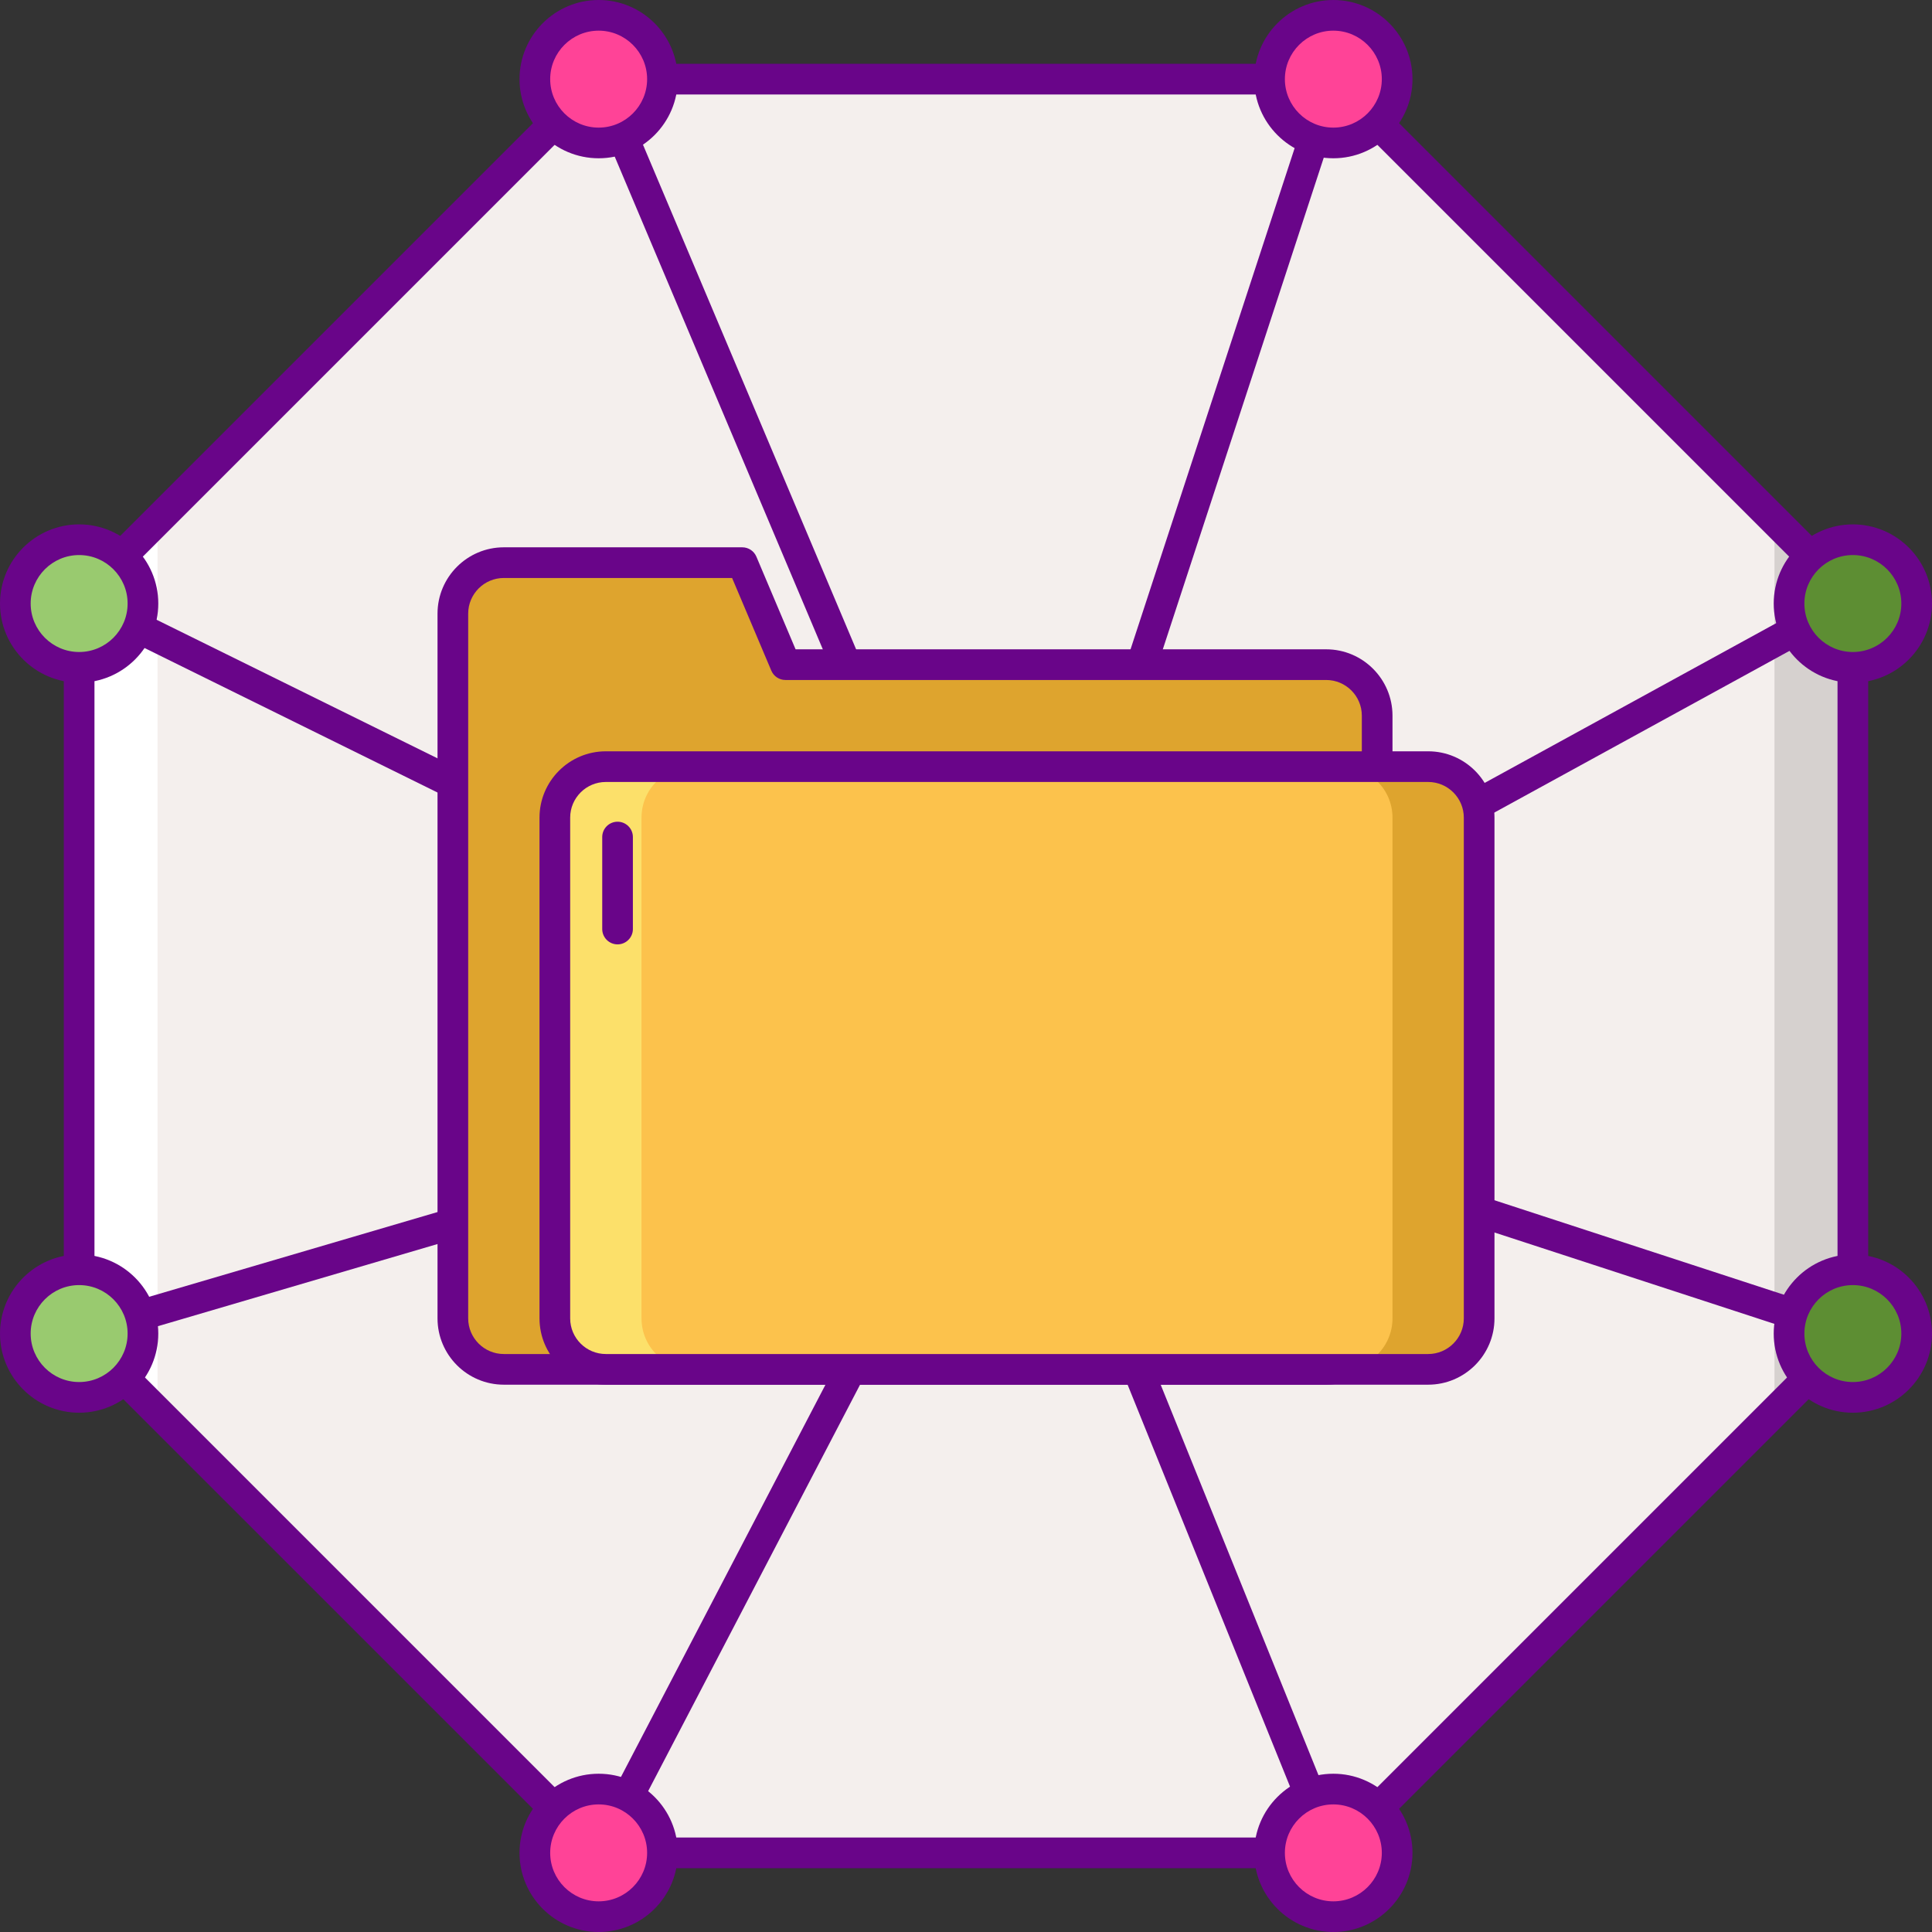 <svg height="504pt" viewBox="0 0 504 504" width="504pt" xmlns="http://www.w3.org/2000/svg"><rect x="0" y="0" width="504" height="504" fill="#333333" stroke="none"/><path d="m347.828 20.645h-191.656l-135.527 135.527v191.66l135.527 135.523h191.656l135.527-135.523v-191.66zm0 0" fill="#f4efed"/><path d="m462.906 135.723v232.559l20.449-20.449v-191.66zm0 0" fill="#d6d1cf"/><path d="m41.094 368.281v-232.559l-20.449 20.449v191.66zm0 0" fill="#fff"/><path d="m347.828 487.355h-191.656c-1.062 0-2.078-.422-2.828-1.172l-135.527-135.523c-.75-.75-1.172-1.77-1.172-2.828v-191.66c0-1.062.422-2.078 1.172-2.828l135.527-135.527c.75-.75 1.766-1.172 2.828-1.172h191.656c1.062 0 2.078.422 2.828 1.172l135.527 135.527c.75.75 1.172 1.766 1.172 2.828v191.66c0 1.059-.422 2.078-1.172 2.828l-135.527 135.523c-.75.75-1.766 1.172-2.828 1.172zm-190.004-8h188.352l133.18-133.18v-188.352l-133.18-133.18h-188.352l-133.18 133.18v188.352zm0 0" fill="#690589"/><path d="m20.641 351.836c-1.727 0-3.324-1.133-3.836-2.879-.621-2.117.59-4.34 2.711-4.965l233.66-68.664-234.301-115.57c-1.98-.977-2.793-3.375-1.816-5.359.977-1.977 3.379-2.789 5.355-1.816l243.496 120.109c1.477.73 2.359 2.289 2.215 3.93-.141 1.645-1.277 3.031-2.859 3.496l-243.492 71.555c-.379.109-.758.164-1.133.164zm0 0" fill="#690589"/><path d="m37.289 157.441c0 9.191-7.453 16.645-16.645 16.645-9.191 0-16.645-7.453-16.645-16.645s7.453-16.645 16.645-16.645c9.191 0 16.645 7.453 16.645 16.645zm0 0" fill="#99ca6f"/><path d="m37.277 347.898c0-9.191-7.449-16.641-16.645-16.641-9.191 0-16.645 7.449-16.645 16.641 0 9.195 7.453 16.645 16.645 16.645 9.195 0 16.645-7.449 16.645-16.645zm0 0" fill="#99ca6f"/><path d="m483.355 351.836c-.41 0-.828-.066-1.238-.203l-219.219-71.555c-1.516-.492-2.594-1.844-2.742-3.43-.145-1.59.664-3.113 2.062-3.879l219.215-120.109c1.938-1.059 4.371-.348 5.43 1.586 1.062 1.941.352 4.371-1.586 5.434l-211.109 115.664 210.43 68.688c2.102.684 3.246 2.941 2.559 5.039-.547 1.691-2.113 2.766-3.801 2.766zm0 0" fill="#690589"/><path d="m500 157.441c0 9.191-7.453 16.645-16.645 16.645-9.191 0-16.645-7.453-16.645-16.645s7.453-16.645 16.645-16.645c9.191 0 16.645 7.453 16.645 16.645zm0 0" fill="#5d8e33"/><path d="m500.008 347.93c0-9.191-7.453-16.645-16.645-16.645-9.195 0-16.645 7.453-16.645 16.645 0 9.191 7.449 16.645 16.645 16.645 9.191 0 16.645-7.453 16.645-16.645zm0 0" fill="#5d8e33"/><path d="m264.137 280.277c-1.602 0-3.055-.957-3.684-2.441l-107.969-255.633c-.859-2.039.094-4.383 2.129-5.242 2.031-.852 4.379.094 5.242 2.129l103.805 245.785 80.371-245.477c.684-2.098 2.949-3.246 5.043-2.555 2.102.688 3.242 2.945 2.555 5.043l-83.688 255.637c-.52 1.586-1.969 2.684-3.637 2.75-.055.004-.109.004-.168.004zm0 0" fill="#690589"/><path d="m172.812 20.645c0-9.191-7.453-16.641-16.645-16.641-9.191 0-16.645 7.449-16.645 16.641 0 9.195 7.453 16.645 16.645 16.645 9.191 0 16.645-7.449 16.645-16.645zm0 0" fill="#ff4397"/><path d="m364.488 20.664c0-9.191-7.449-16.645-16.641-16.645-9.195 0-16.645 7.453-16.645 16.645 0 9.191 7.449 16.645 16.645 16.645 9.191 0 16.641-7.453 16.641-16.645zm0 0" fill="#ff4397"/><path d="m347.832 487.359c-1.582 0-3.082-.949-3.711-2.504l-80.441-199.043-103.961 199.391c-1.02 1.957-3.434 2.723-5.398 1.699-1.957-1.023-2.715-3.438-1.695-5.395l107.969-207.078c.719-1.387 2.207-2.191 3.738-2.148 1.559.078 2.93 1.051 3.516 2.5l83.691 207.078c.828 2.043-.16 4.375-2.211 5.207-.488.195-1 .293-1.496.293zm0 0" fill="#690589"/><path d="m172.809 483.355c0-9.195-7.453-16.645-16.645-16.645-9.191 0-16.645 7.449-16.645 16.645 0 9.191 7.453 16.641 16.645 16.641 9.191 0 16.645-7.449 16.645-16.641zm0 0" fill="#ff4397"/><path d="m364.465 483.398c0-9.191-7.449-16.645-16.645-16.645-9.191 0-16.641 7.453-16.641 16.645 0 9.191 7.449 16.645 16.641 16.645 9.195 0 16.645-7.453 16.645-16.645zm0 0" fill="#ff4397"/><path d="m204.891 173.387-11.254-26.609h-62.199c-7.348 0-13.305 5.957-13.305 13.305v183.84c0 7.348 5.957 13.301 13.305 13.301h214.516c7.348 0 13.305-5.953 13.305-13.301v-157.23c0-7.348-5.957-13.305-13.305-13.305zm0 0" fill="#dea42e"/><path d="m345.957 361.223h-214.52c-9.543 0-17.301-7.762-17.301-17.301v-183.84c0-9.543 7.762-17.305 17.301-17.305h62.199c1.609 0 3.059.961 3.684 2.441l10.223 24.168h138.414c9.539 0 17.301 7.762 17.301 17.305v157.23c0 9.539-7.762 17.301-17.301 17.301zm-214.52-210.445c-5.129 0-9.301 4.176-9.301 9.305v183.84c0 5.125 4.172 9.301 9.301 9.301h214.52c5.129 0 9.301-4.176 9.301-9.301v-157.23c0-5.133-4.172-9.305-9.301-9.305h-141.062c-1.609 0-3.059-.961-3.684-2.441l-10.227-24.168zm0 0" fill="#690589"/><path d="m372.562 357.223h-214.516c-7.348 0-13.305-5.953-13.305-13.301v-130.625c0-7.348 5.957-13.305 13.305-13.305h214.516c7.348 0 13.305 5.957 13.305 13.305v130.625c0 7.348-5.957 13.301-13.305 13.301zm0 0" fill="#fcc24c"/><path d="m372.562 199.992h-22.609c7.348 0 13.305 5.957 13.305 13.305v130.625c0 7.348-5.957 13.301-13.305 13.301h22.609c7.348 0 13.305-5.953 13.305-13.301v-130.625c0-7.348-5.957-13.305-13.305-13.305zm0 0" fill="#dea42e"/><path d="m158.047 357.223h22.605c-7.348 0-13.301-5.953-13.301-13.301v-130.625c0-7.348 5.953-13.305 13.301-13.305h-22.605c-7.348 0-13.305 5.957-13.305 13.305v130.625c0 7.348 5.957 13.301 13.305 13.301zm0 0" fill="#fce06a"/><g fill="#690589"><path d="m372.562 361.223h-214.516c-9.543 0-17.305-7.762-17.305-17.301v-130.625c0-9.539 7.766-17.305 17.305-17.305h214.516c9.543 0 17.301 7.766 17.301 17.305v130.625c.004 9.539-7.758 17.301-17.301 17.301zm-214.516-157.23c-5.133 0-9.305 4.172-9.305 9.305v130.625c0 5.125 4.172 9.301 9.305 9.301h214.516c5.129 0 9.301-4.176 9.301-9.301v-130.625c0-5.129-4.172-9.305-9.301-9.305zm0 0"/><path d="m161.102 246.359c-2.207 0-4-1.793-4-4v-24c0-2.211 1.793-4 4-4 2.207 0 4 1.789 4 4v24c0 2.207-1.793 4-4 4zm0 0"/><path d="m20.645 178.086c-11.383 0-20.645-9.262-20.645-20.645 0-11.383 9.262-20.645 20.645-20.645 11.383 0 20.645 9.262 20.645 20.645 0 11.383-9.262 20.645-20.645 20.645zm0-33.289c-6.973 0-12.645 5.672-12.645 12.645s5.672 12.645 12.645 12.645c6.973 0 12.645-5.672 12.645-12.645s-5.672-12.645-12.645-12.645zm0 0"/><path d="m483.355 178.086c-11.383 0-20.645-9.262-20.645-20.645 0-11.383 9.262-20.645 20.645-20.645 11.383 0 20.645 9.262 20.645 20.645 0 11.383-9.262 20.645-20.645 20.645zm0-33.289c-6.973 0-12.645 5.672-12.645 12.645s5.672 12.645 12.645 12.645c6.973 0 12.645-5.672 12.645-12.645s-5.672-12.645-12.645-12.645zm0 0"/><path d="m20.645 368.535c-11.383 0-20.645-9.262-20.645-20.645s9.262-20.645 20.645-20.645c11.383 0 20.645 9.262 20.645 20.645s-9.262 20.645-20.645 20.645zm0-33.293c-6.973 0-12.645 5.672-12.645 12.645 0 6.973 5.672 12.645 12.645 12.645 6.973 0 12.645-5.672 12.645-12.645 0-6.973-5.672-12.645-12.645-12.645zm0 0"/><path d="m483.355 368.535c-11.383 0-20.645-9.262-20.645-20.645s9.262-20.645 20.645-20.645c11.383 0 20.645 9.262 20.645 20.645s-9.262 20.645-20.645 20.645zm0-33.293c-6.973 0-12.645 5.672-12.645 12.645 0 6.973 5.672 12.645 12.645 12.645 6.973 0 12.645-5.672 12.645-12.645 0-6.973-5.672-12.645-12.645-12.645zm0 0"/><path d="m156.172 41.289c-11.383 0-20.645-9.262-20.645-20.645 0-11.379 9.262-20.645 20.645-20.645 11.379 0 20.641 9.262 20.641 20.645 0 11.387-9.262 20.645-20.641 20.645zm0-33.289c-6.973 0-12.645 5.672-12.645 12.645 0 6.973 5.672 12.645 12.645 12.645 6.969 0 12.641-5.672 12.641-12.645 0-6.973-5.672-12.645-12.641-12.645zm0 0"/><path d="m347.828 41.289c-11.379 0-20.641-9.262-20.641-20.645 0-11.379 9.262-20.641 20.641-20.641 11.383 0 20.645 9.262 20.645 20.641 0 11.383-9.262 20.645-20.645 20.645zm0-33.289c-6.969 0-12.641 5.672-12.641 12.645 0 6.973 5.672 12.645 12.641 12.645 6.973 0 12.645-5.672 12.645-12.645 0-6.973-5.672-12.645-12.645-12.645zm0 0"/><path d="m156.172 504c-11.383 0-20.645-9.262-20.645-20.645 0-11.383 9.262-20.641 20.645-20.641 11.379 0 20.641 9.258 20.641 20.641 0 11.383-9.262 20.645-20.641 20.645zm0-33.285c-6.973 0-12.645 5.672-12.645 12.641 0 6.973 5.672 12.645 12.645 12.645 6.969 0 12.641-5.672 12.641-12.645 0-6.969-5.672-12.641-12.641-12.641zm0 0"/><path d="m347.828 504c-11.379 0-20.641-9.262-20.641-20.645 0-11.383 9.262-20.641 20.641-20.641 11.383 0 20.645 9.258 20.645 20.641 0 11.383-9.262 20.645-20.645 20.645zm0-33.285c-6.969 0-12.641 5.672-12.641 12.641 0 6.973 5.672 12.645 12.641 12.645 6.973 0 12.645-5.672 12.645-12.645 0-6.969-5.672-12.641-12.645-12.641zm0 0"/></g></svg>